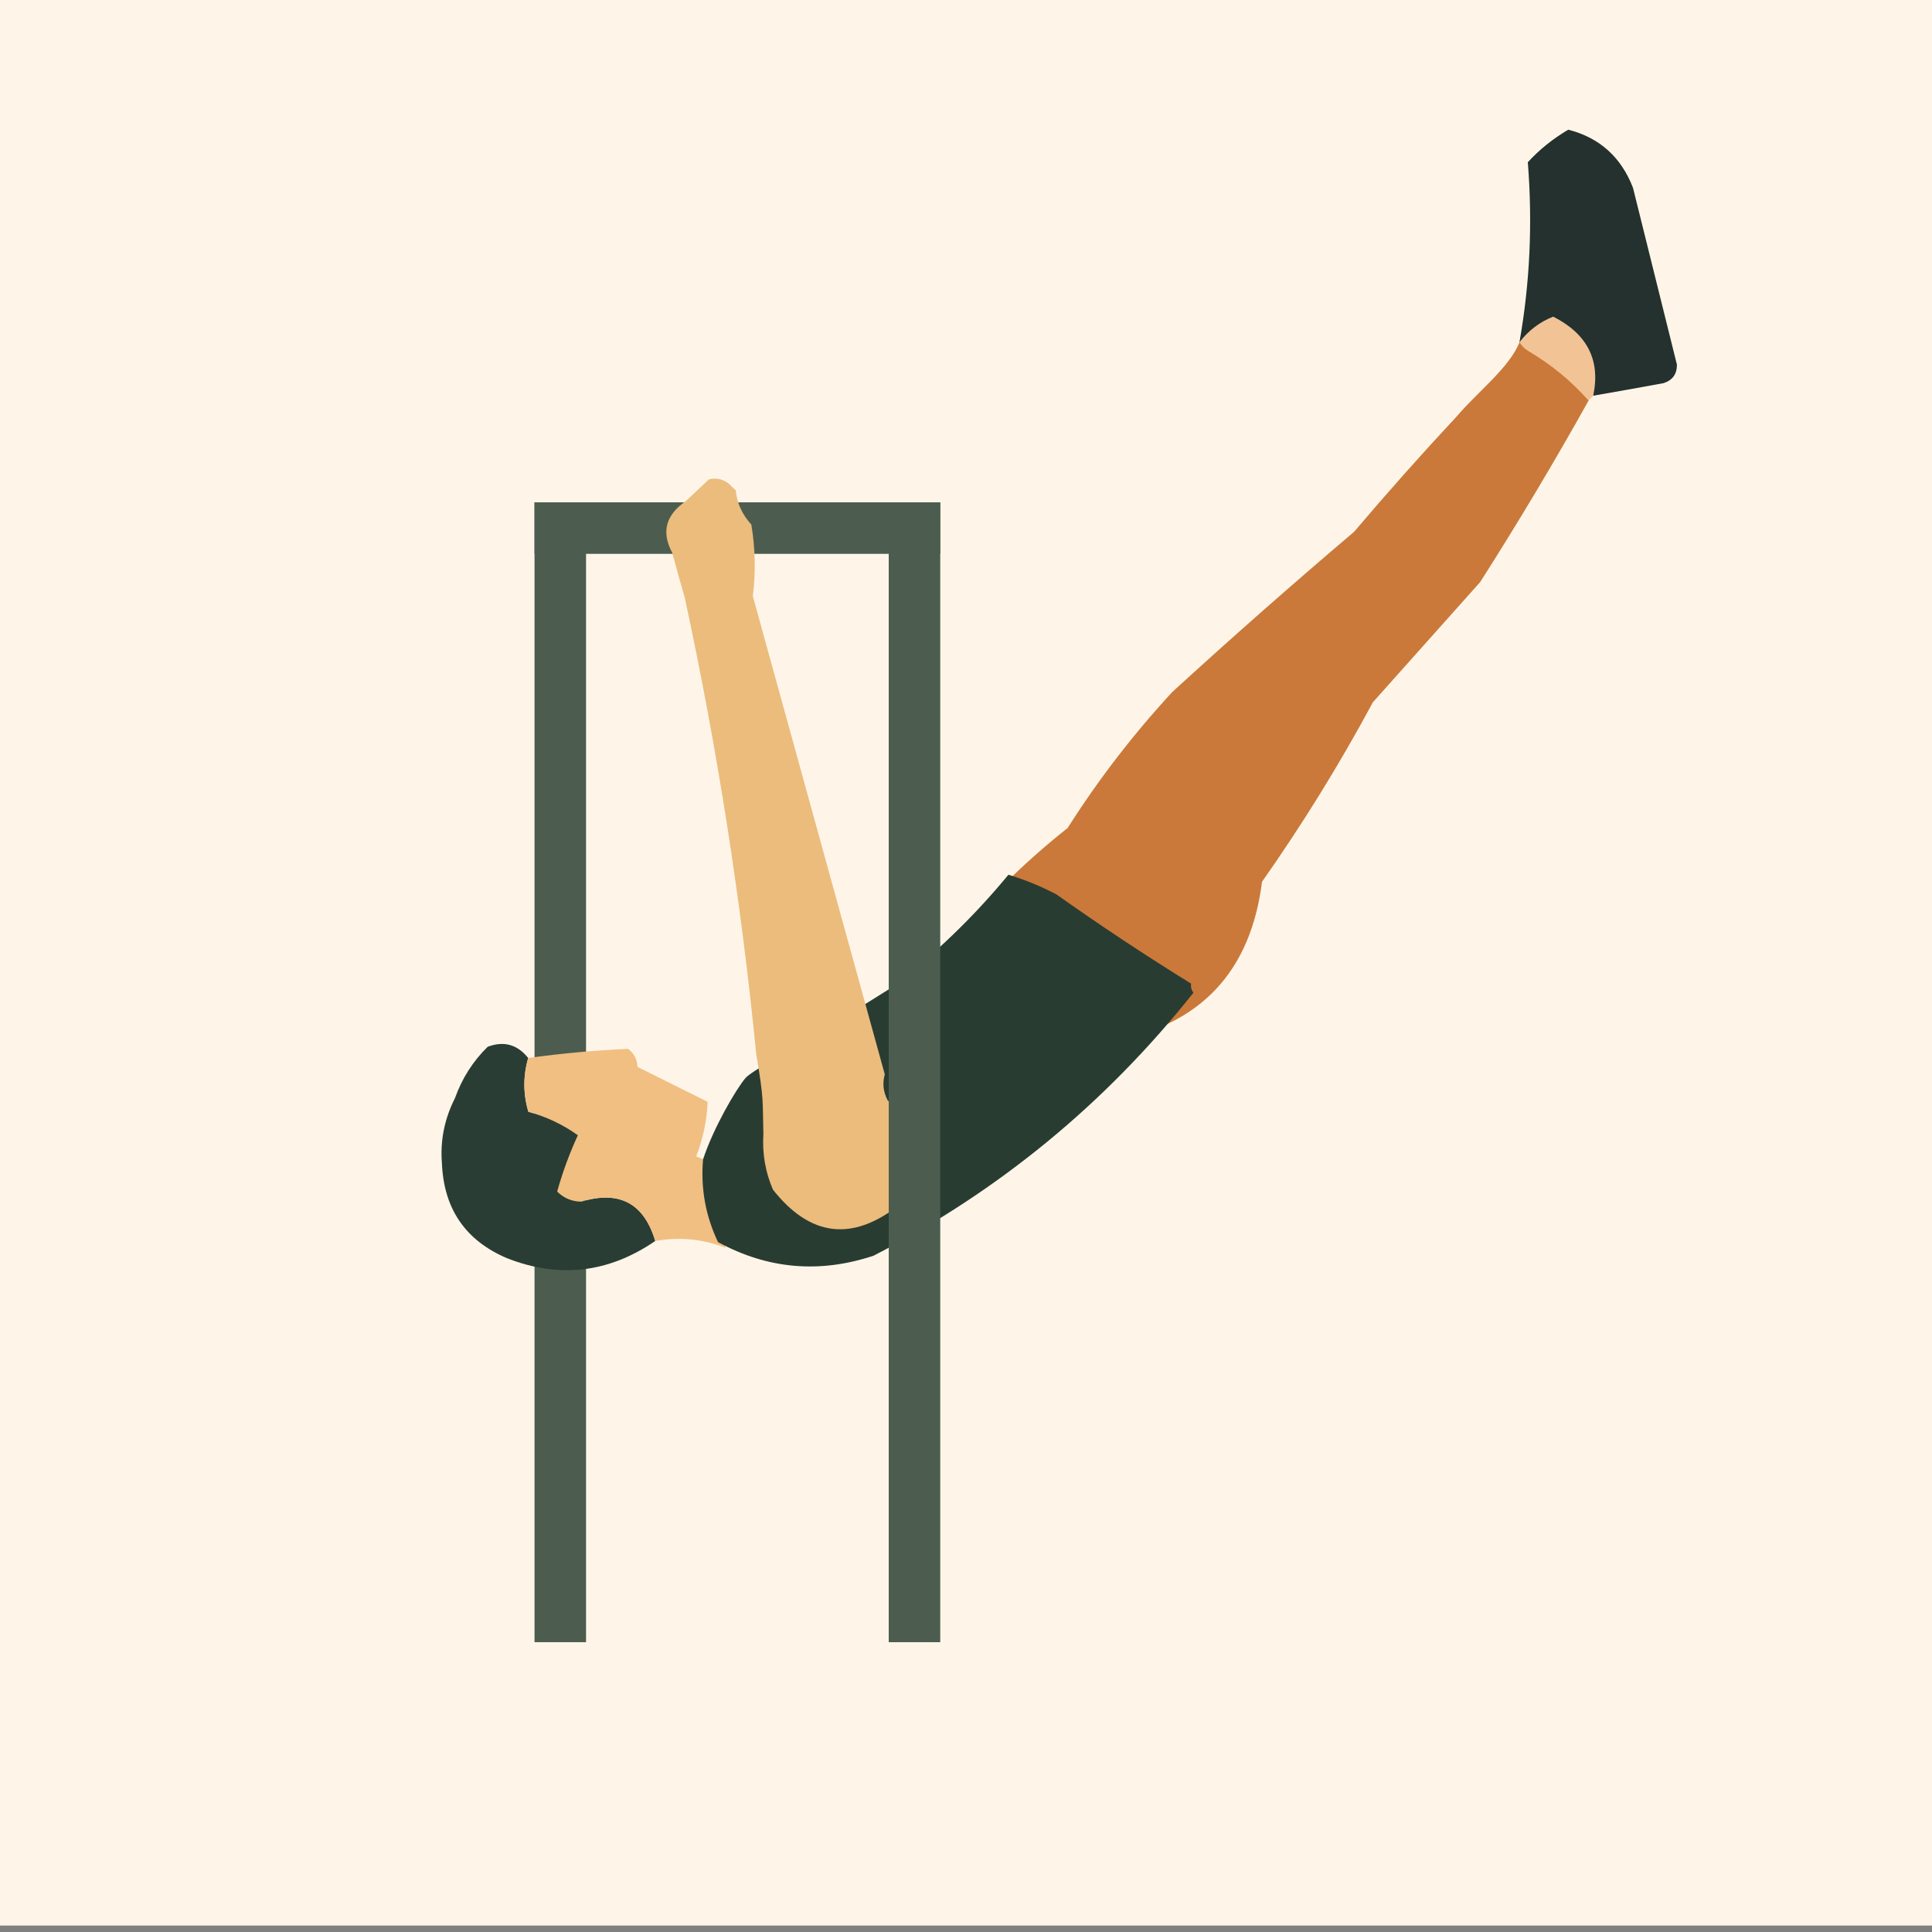 <svg width="300" height="300" viewBox="0 0 300 300" fill="none" xmlns="http://www.w3.org/2000/svg">
<rect x="0" y="0" width="300" height="300" fill="#808080" stroke="none"/>
<g clip-path="url(#clip0_52_189)">
<path fill-rule="evenodd" clip-rule="evenodd" d="M0 -1C100 -1 200 -1 300 -1C300 99 300 199 300 299C200 299 100 299 0 299C0 199 0 99 0 -1Z" fill="#FEF5E8"/>
<rect x="83" y="78" width="63" height="8" fill="#4C5D4F"/>
<rect x="83" y="255" width="177" height="8" transform="rotate(-90 83 255)" fill="#4C5D4F"/>
<path fill-rule="evenodd" clip-rule="evenodd" d="M82.019 164.288C81.217 167.074 81.225 169.856 82.046 172.633C84.848 173.399 87.412 174.615 89.735 176.281C88.411 179.163 87.34 182.079 86.523 185.029C87.561 186.047 88.806 186.567 90.26 186.588C96.168 184.798 99.996 186.835 101.747 192.698C94.5 197.668 86.818 198.557 78.702 195.364C72.269 192.613 68.909 187.701 68.62 180.63C68.341 177.097 69.017 173.724 70.65 170.51C71.749 167.436 73.442 164.78 75.729 162.541C78.237 161.598 80.334 162.18 82.019 164.288Z" fill="#2A3D34"/>
<path fill-rule="evenodd" clip-rule="evenodd" d="M82.019 164.288C87.158 163.573 92.328 163.098 97.527 162.863C98.466 163.578 98.953 164.512 98.989 165.667C102.621 167.475 106.253 169.283 109.885 171.091C109.762 173.991 109.17 176.814 108.106 179.56C109.102 179.975 110.099 180.391 111.095 180.807C110.462 185.282 110.999 189.6 112.708 193.762C109.141 192.387 105.488 192.032 101.747 192.698C99.996 186.835 96.168 184.798 90.259 186.588C88.806 186.567 87.561 186.047 86.523 185.03C87.339 182.079 88.41 179.163 89.735 176.281C87.412 174.615 84.848 173.399 82.046 172.634C81.225 169.856 81.217 167.074 82.019 164.288Z" fill="#F1BF82"/>
<path fill-rule="evenodd" clip-rule="evenodd" d="M246.697 62.163C243.956 59.142 239.473 55.061 236 53C234.5 57 229.501 60.774 226.23 64.627C220.767 70.482 215.445 76.465 210.264 82.575C200.705 90.689 191.296 98.979 182.039 107.446C175.979 114.005 170.556 121.051 165.773 128.58C162.353 131.28 159.101 134.163 156.017 137.23C163.692 144.007 169.25 152.165 172.692 161.703C186.44 159.145 194.199 150.882 195.969 136.915C202.263 127.968 208.001 118.679 213.182 109.046C218.736 102.824 224.289 96.601 229.843 90.38C235.747 81.124 241.366 71.718 246.697 62.163Z" fill="#CA793A"/>
<path fill-rule="evenodd" clip-rule="evenodd" d="M246.697 62.163C246.929 61.924 247.161 61.684 247.392 61.444C248.548 55.945 246.476 51.855 241.176 49.172C239.093 49.998 237.347 51.324 235.938 53.15C236.5 54 237 54.317 237.376 54.54C240.849 56.601 243.956 59.142 246.697 62.163Z" fill="#F2C394"/>
<path fill-rule="evenodd" clip-rule="evenodd" d="M235.938 53.149C237.348 51.324 239.094 49.997 241.176 49.172C246.477 51.854 248.549 55.944 247.392 61.444C250.973 60.827 254.617 60.177 258.322 59.493C259.706 59.046 260.397 58.091 260.395 56.63C258.12 47.474 255.846 38.318 253.571 29.163C251.73 24.392 248.38 21.383 243.519 20.137C241.127 21.547 239.034 23.231 237.239 25.193C237.994 34.694 237.561 44.013 235.938 53.149Z" fill="#24312E"/>
<path fill-rule="evenodd" clip-rule="evenodd" d="M109.17 180.028C110.773 175.125 114.366 168.984 115.804 167.346C116.882 166.119 126.161 161.134 138.339 153.42C145.076 148.266 151.159 142.403 156.587 135.83C159.188 136.608 161.687 137.636 164.085 138.912C170.909 143.747 177.867 148.357 184.957 152.739C184.875 153.24 184.994 153.712 185.315 154.154C171.649 171.356 155.096 184.965 135.655 194.982C127.269 197.775 119.216 197.072 111.494 192.874C109.559 188.813 108.785 184.531 109.17 180.028Z" fill="#293C32"/>
<path fill-rule="evenodd" clip-rule="evenodd" d="M113.684 75.612C113.873 75.784 114.061 75.957 114.25 76.129C114.423 78.095 115.228 79.868 116.664 81.448C117.284 85.128 117.363 88.835 116.9 92.567C123.75 117.362 130.579 142.114 137.388 166.826C137 168.209 137.152 169.56 137.844 170.877C143.493 175.731 144.102 181.132 139.669 187.081C132.352 192.841 125.801 192.054 120.016 184.72C118.841 181.976 118.348 179.103 118.537 176.1C118.388 170.772 118.671 171.03 117.427 163.664C115.066 139.744 111.364 116.116 106.323 92.778C105.664 90.514 105.016 88.191 104.376 85.809C102.672 82.637 103.365 79.982 106.456 77.842C107.671 76.701 108.885 75.56 110.1 74.418C111.524 74.121 112.718 74.52 113.684 75.612Z" fill="#EBBC7C"/>
<rect x="138" y="255" width="177" height="8" transform="rotate(-90 138 255)" fill="#4C5D4F"/>
</g>
<defs>
<clipPath id="clip0_52_189">
<rect width="300" height="300" fill="white"/>
</clipPath>
</defs>
</svg>
